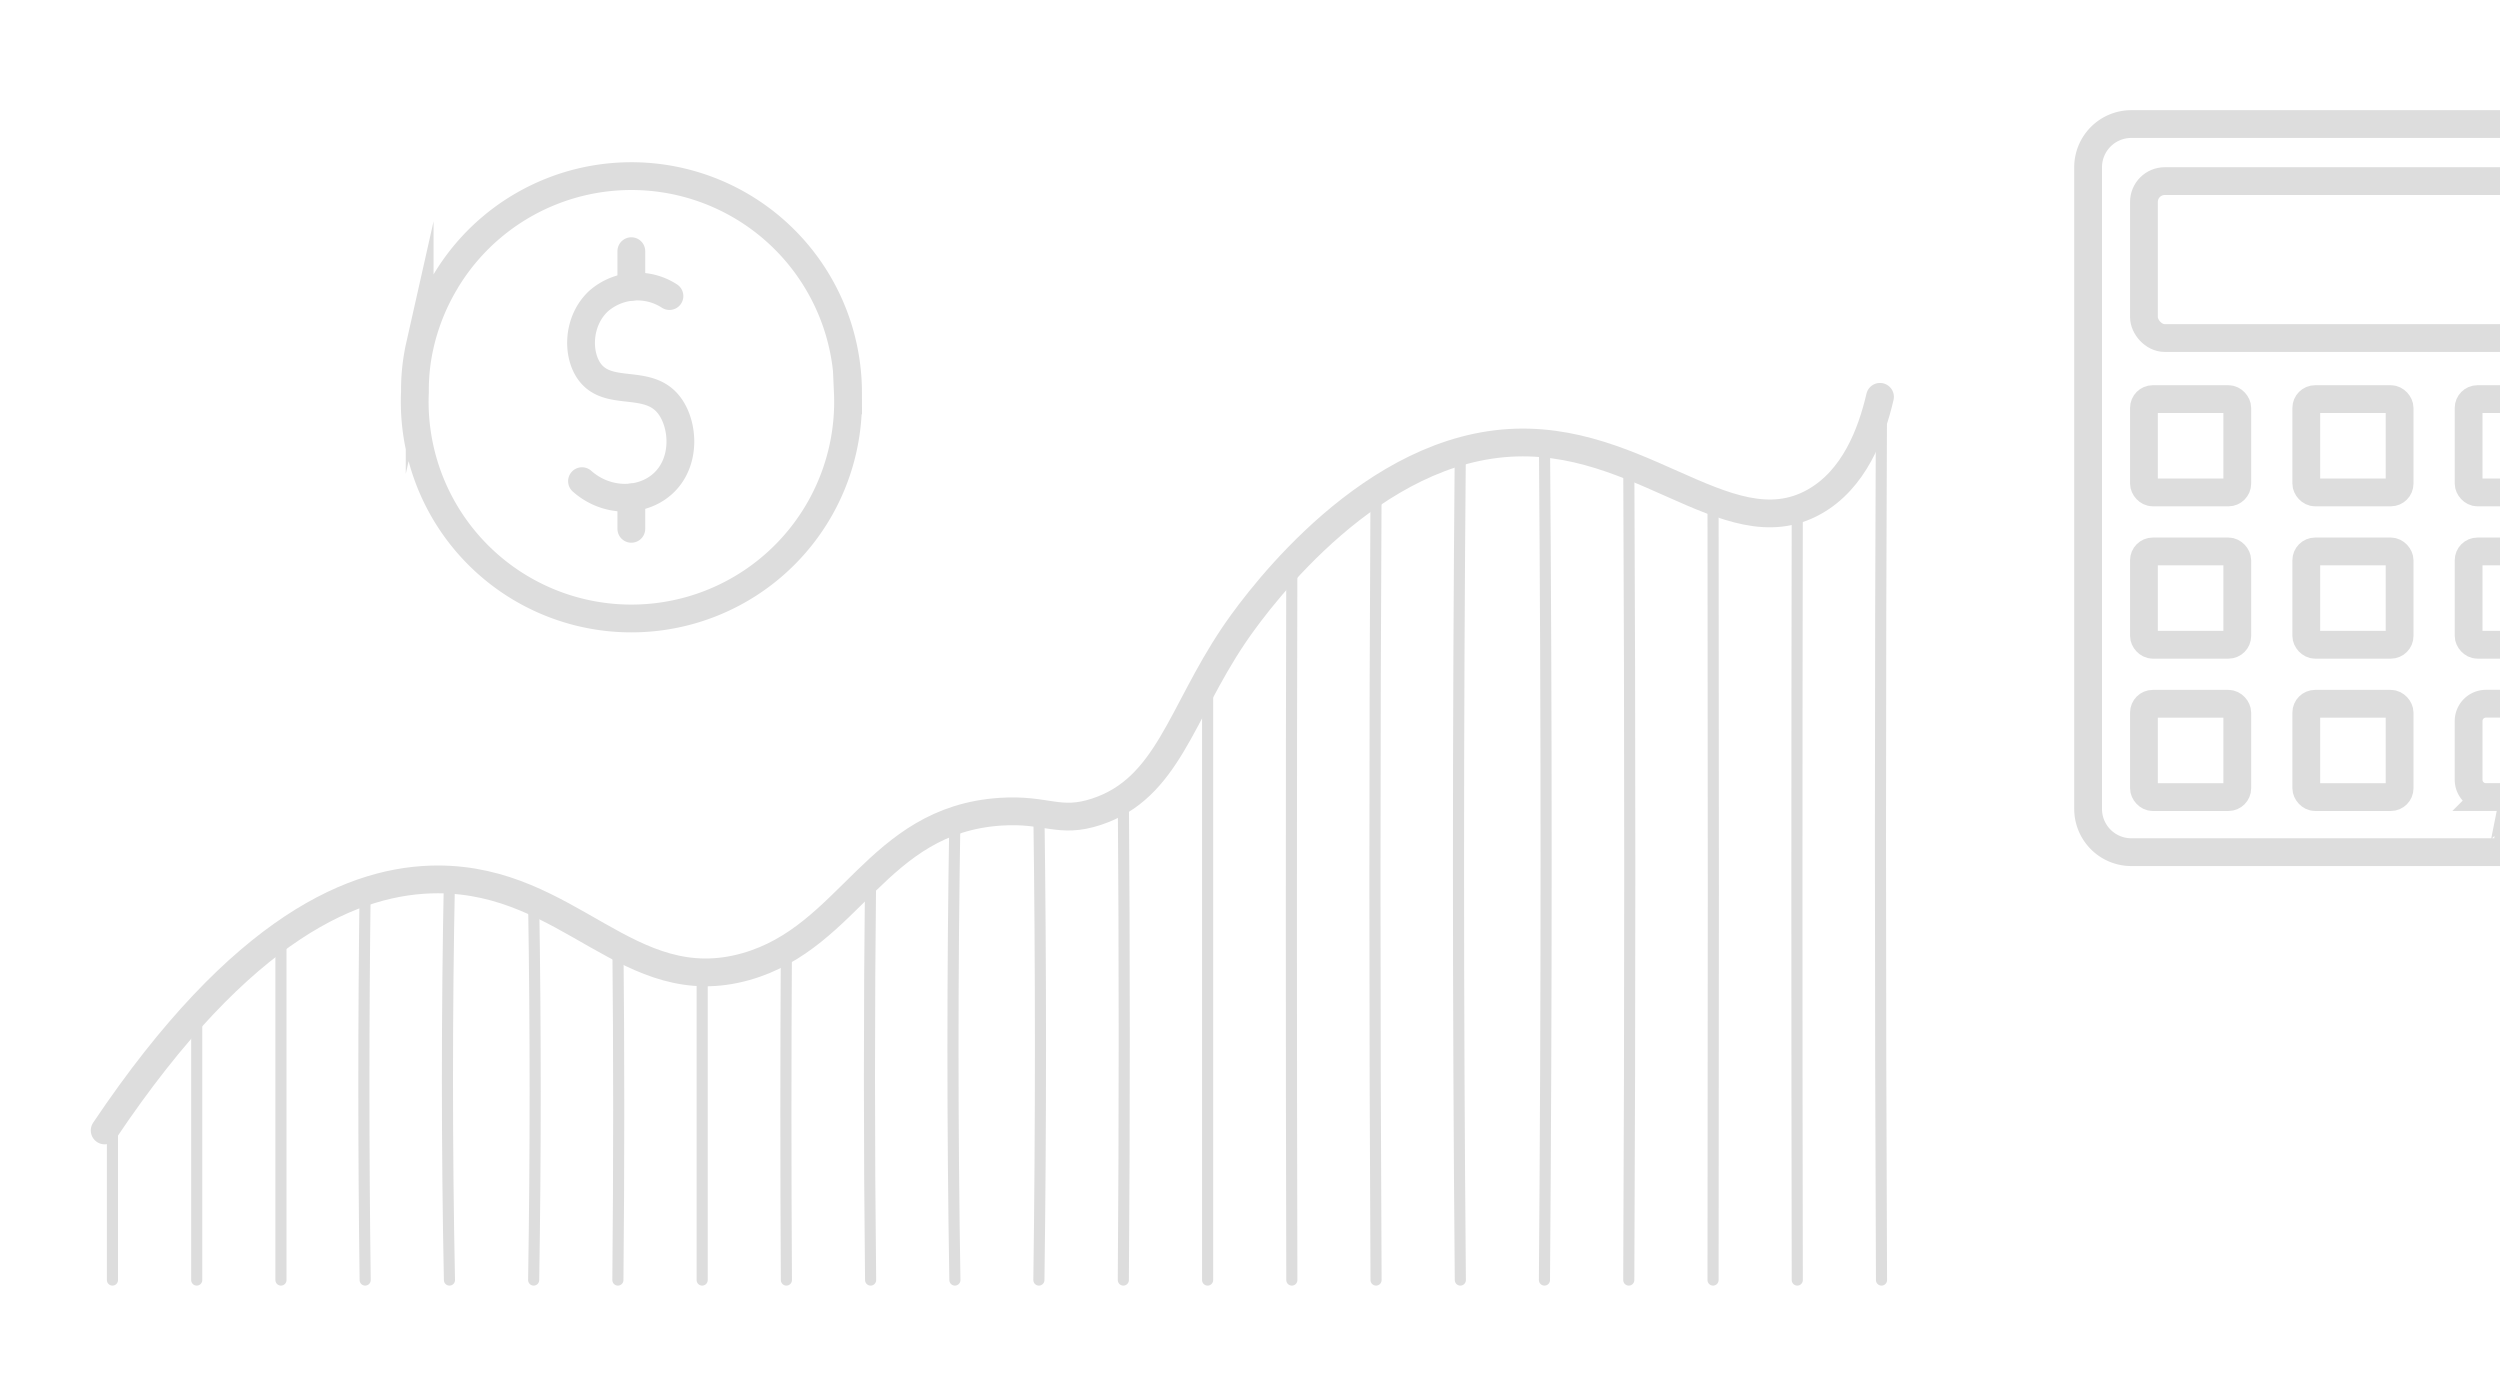 <svg id="Layer_1" data-name="Layer 1" xmlns="http://www.w3.org/2000/svg" viewBox="0 0 450 250"><defs><style>.cls-1,.cls-2,.cls-3{fill:none;stroke:#ddd;stroke-miterlimit:10;}.cls-1,.cls-2{stroke-width:5px;}.cls-2,.cls-3{stroke-linecap:round;}.cls-3{stroke-width:2px;}</style></defs><path class="cls-1" d="M152.61,70.56a39,39,0,1,1-77.92,0c0-.27,0-.55,0-.81a36.69,36.69,0,0,1,.76-7l.09-.4A38.89,38.89,0,0,1,80,51c.1-.16.2-.33.29-.5a39,39,0,0,1,72.36,20.08Z"/><path class="cls-2" d="M120.5,53.29a10.6,10.6,0,0,0-12.77.92c-3.79,3.55-3.92,9.52-1.61,12.7,3.37,4.61,10.34,1.17,14.17,5.84,2.81,3.43,3.35,10.51-1.09,14.41-3.81,3.35-10.1,3.31-14.44-.55"/><line class="cls-2" x1="113.64" y1="89.55" x2="113.64" y2="95.19"/><line class="cls-2" x1="113.64" y1="51.63" x2="113.64" y2="45.21"/><path class="cls-1" d="M474.86,30.12v79.21a55,55,0,0,0-15.62,16.75c-.14.24-.28.47-.41.71a55.14,55.14,0,0,0-6.25,16.11c0,.2-.08.37-.12.57a51.6,51.6,0,0,0-1.07,9.92H383.65a7.78,7.78,0,0,1-7.79-7.77V30.12a7.78,7.78,0,0,1,7.79-7.79h83.42A7.79,7.79,0,0,1,474.86,30.12Z"/><rect class="cls-1" x="385.91" y="32.6" width="77.2" height="28.25" rx="3.75"/><rect class="cls-1" x="385.91" y="71.84" width="16.8" height="16.8" rx="1.59"/><rect class="cls-1" x="415.13" y="71.84" width="16.8" height="16.8" rx="1.59"/><rect class="cls-1" x="444.35" y="71.84" width="16.8" height="16.8" rx="1.59"/><rect class="cls-1" x="385.91" y="99.26" width="16.8" height="16.8" rx="1.59"/><rect class="cls-1" x="415.13" y="99.26" width="16.8" height="16.8" rx="1.59"/><rect class="cls-1" x="444.35" y="99.26" width="16.8" height="16.8" rx="1.59"/><rect class="cls-1" x="385.91" y="126.68" width="16.8" height="16.8" rx="1.59"/><rect class="cls-1" x="415.13" y="126.68" width="16.8" height="16.8" rx="1.59"/><path class="cls-1" d="M458.83,126.79a55.14,55.14,0,0,0-6.25,16.11c0,.2-.08.37-.12.57h-5a3.11,3.11,0,0,1-3.11-3.11V129.78a3.12,3.12,0,0,1,3.11-3.11H458A2.74,2.74,0,0,1,458.83,126.79Z"/><path class="cls-2" d="M18.84,203.48c24.82-37,45.33-45.17,59.94-45.19,23.91,0,34.35,21.65,55.45,15.71,18.91-5.33,23.44-26.4,45.83-27.89,8.4-.55,10.57,2.23,17.31,0,12.8-4.22,15.15-17.58,24.68-31.73,2.32-3.44,21-30.52,46.15-34.29,25.79-3.88,42.35,19.19,58.34,10.25,7.17-4,10.32-12.27,11.86-18.91"/><line class="cls-3" x1="20.24" y1="203.8" x2="20.24" y2="230.41"/><line class="cls-3" x1="35.41" y1="182.97" x2="35.41" y2="230.41"/><line class="cls-3" x1="50.57" y1="168.55" x2="50.57" y2="230.41"/><path class="cls-3" d="M65.73,230.41c-.31-23.64-.31-46.64,0-70.91"/><path class="cls-3" d="M323.51,230.41c-.09-46.64-.09-92.64,0-139.58"/><path class="cls-3" d="M308.35,230.41c.07-46.64.07-93.64,0-140.17"/><path class="cls-3" d="M293.18,230.41c.24-48.64.24-98.64,0-147.56"/><path class="cls-3" d="M278,230.41c.4-50.64.4-100.64,0-151.3"/><path class="cls-3" d="M262.86,230.41q-.66-74.46,0-150.14"/><path class="cls-3" d="M247.69,230.41c-.27-47.64-.27-95.64,0-143.16"/><path class="cls-3" d="M232.53,230.41c-.11-43.64-.11-86.64,0-130.25"/><path class="cls-3" d="M217.37,230.41c0-36.64,0-72.64,0-110"/><path class="cls-3" d="M202.2,230.41q.33-43.65,0-87.29"/><path class="cls-3" d="M187,230.41c.38-27.64.38-56.64,0-84.18"/><path class="cls-3" d="M171.88,230.41c-.46-27.64-.46-55.64,0-83.15"/><path class="cls-3" d="M156.71,230.41q-.42-36.61,0-73.22"/><path class="cls-3" d="M141.55,230.41q-.18-30.15,0-60.28"/><path class="cls-3" d="M126.39,230.41q0-27.74,0-55.47"/><path class="cls-3" d="M111.22,230.41q.3-30.63,0-61.26"/><path class="cls-3" d="M96.06,230.41q.54-33.93,0-67.87"/><path class="cls-3" d="M80.9,230.41c-.48-23.64-.48-48.64,0-72.25"/><path class="cls-3" d="M338.67,230.41c-.25-52.64-.25-106.64,0-159.72"/></svg>